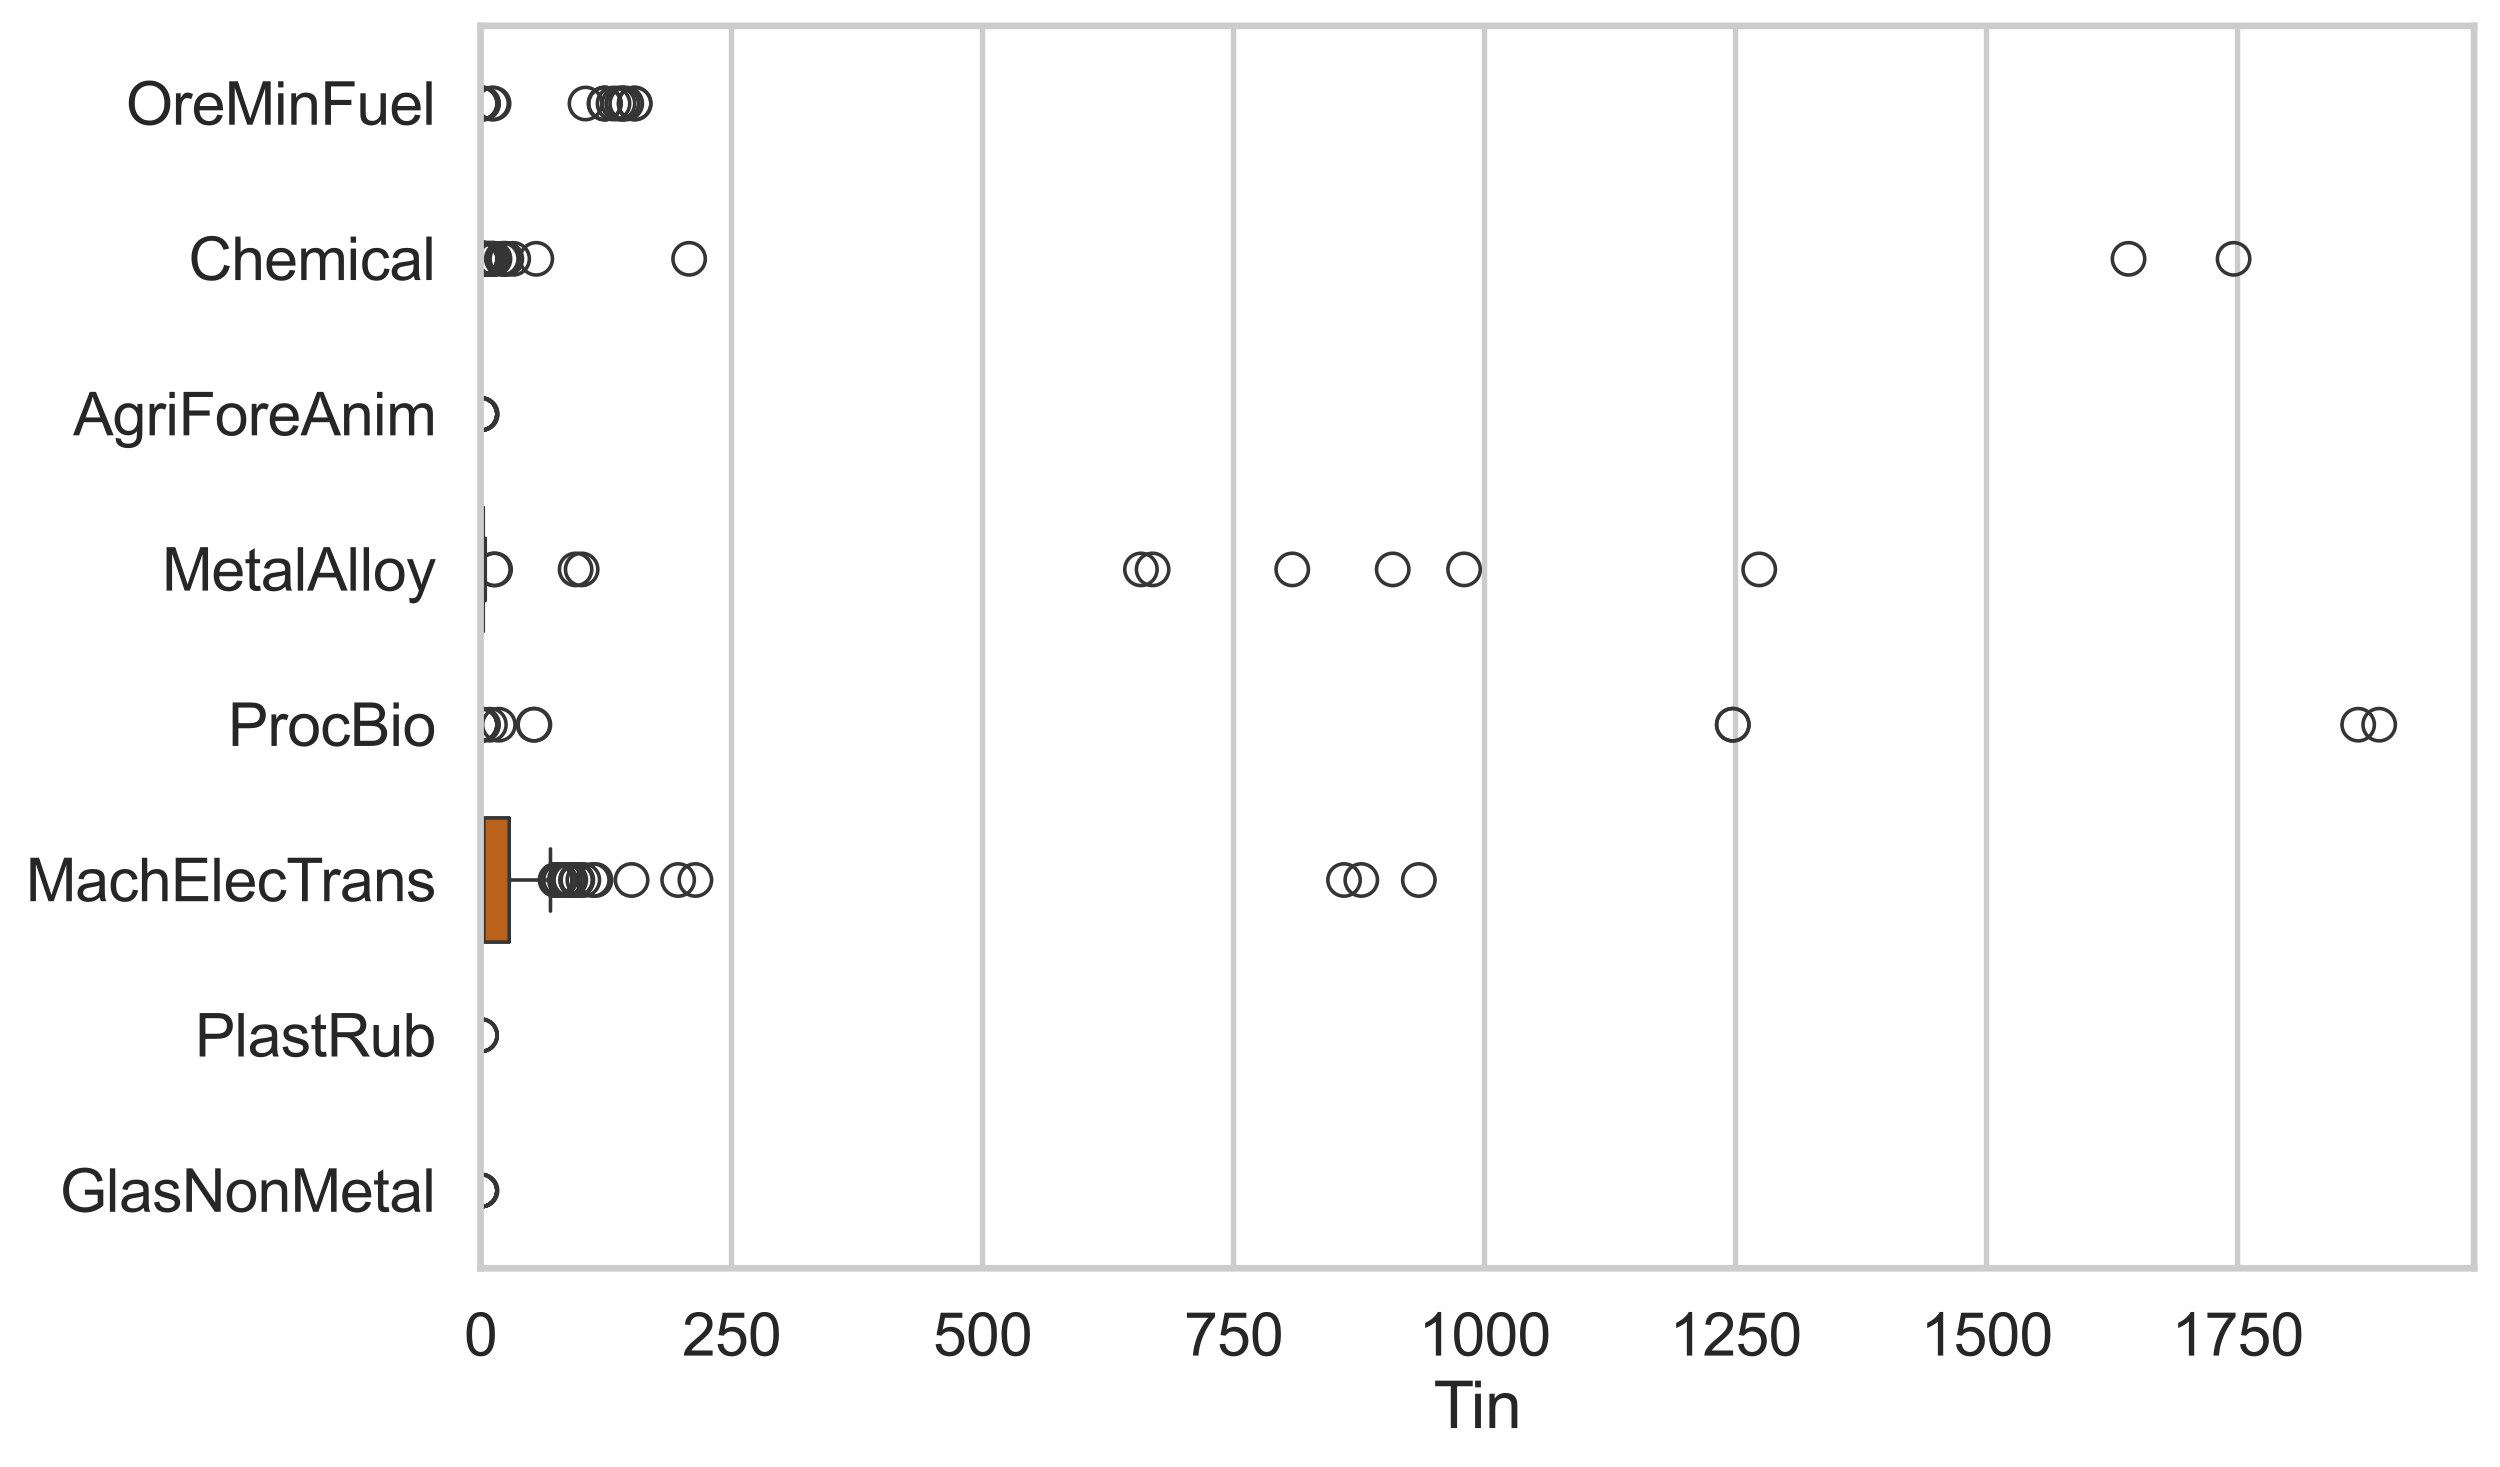 <?xml version="1.0" encoding="utf-8" standalone="no"?>
<!DOCTYPE svg PUBLIC "-//W3C//DTD SVG 1.1//EN"
  "http://www.w3.org/Graphics/SVG/1.1/DTD/svg11.dtd">
<svg xmlns:xlink="http://www.w3.org/1999/xlink" width="695.577pt" height="408.111pt" viewBox="0 0 695.577 408.111" xmlns="http://www.w3.org/2000/svg" version="1.1">
 <defs>
  <style type="text/css">*{stroke-linejoin: round; stroke-linecap: butt}</style>
 </defs>
 <g id="figure_1">
  <g id="patch_1">
   <path d="M 0 408.111 
L 695.577 408.111 
L 695.577 0 
L 0 0 
z
" style="fill: #ffffff"/>
  </g>
  <g id="axes_1">
   <g id="patch_2">
    <path d="M 133.697 352.86 
L 688.377 352.86 
L 688.377 7.2 
L 133.697 7.2 
z
" style="fill: #ffffff"/>
   </g>
   <g id="matplotlib.axis_1">
    <g id="xtick_1">
     <g id="line2d_1">
      <path d="M 133.697 352.86 
L 133.697 7.2 
" clip-path="url(#peecc1c0ae6)" style="fill: none; stroke: #cccccc; stroke-width: 1.5; stroke-linecap: round"/>
     </g>
     <g id="text_1">
      <!-- 0 -->
      <g style="fill: #262626" transform="translate(129.109 377.17) scale(0.165 -0.165)">
       <defs>
        <path id="ArialMT-30" d="M 266 2259 
Q 266 3072 433 3567 
Q 600 4063 929 4331 
Q 1259 4600 1759 4600 
Q 2128 4600 2406 4451 
Q 2684 4303 2865 4023 
Q 3047 3744 3150 3342 
Q 3253 2941 3253 2259 
Q 3253 1453 3087 958 
Q 2922 463 2592 192 
Q 2263 -78 1759 -78 
Q 1097 -78 719 397 
Q 266 969 266 2259 
z
M 844 2259 
Q 844 1131 1108 757 
Q 1372 384 1759 384 
Q 2147 384 2411 759 
Q 2675 1134 2675 2259 
Q 2675 3391 2411 3762 
Q 2147 4134 1753 4134 
Q 1366 4134 1134 3806 
Q 844 3388 844 2259 
z
" transform="scale(0.016)"/>
       </defs>
       <use xlink:href="#ArialMT-30"/>
      </g>
     </g>
    </g>
    <g id="xtick_2">
     <g id="line2d_2">
      <path d="M 203.533 352.86 
L 203.533 7.2 
" clip-path="url(#peecc1c0ae6)" style="fill: none; stroke: #cccccc; stroke-width: 1.5; stroke-linecap: round"/>
     </g>
     <g id="text_2">
      <!-- 250 -->
      <g style="fill: #262626" transform="translate(189.77 377.17) scale(0.165 -0.165)">
       <defs>
        <path id="ArialMT-32" d="M 3222 541 
L 3222 0 
L 194 0 
Q 188 203 259 391 
Q 375 700 629 1000 
Q 884 1300 1366 1694 
Q 2113 2306 2375 2664 
Q 2638 3022 2638 3341 
Q 2638 3675 2398 3904 
Q 2159 4134 1775 4134 
Q 1369 4134 1125 3890 
Q 881 3647 878 3216 
L 300 3275 
Q 359 3922 746 4261 
Q 1134 4600 1788 4600 
Q 2447 4600 2831 4234 
Q 3216 3869 3216 3328 
Q 3216 3053 3103 2787 
Q 2991 2522 2730 2228 
Q 2469 1934 1863 1422 
Q 1356 997 1212 845 
Q 1069 694 975 541 
L 3222 541 
z
" transform="scale(0.016)"/>
        <path id="ArialMT-35" d="M 266 1200 
L 856 1250 
Q 922 819 1161 601 
Q 1400 384 1738 384 
Q 2144 384 2425 690 
Q 2706 997 2706 1503 
Q 2706 1984 2436 2262 
Q 2166 2541 1728 2541 
Q 1456 2541 1237 2417 
Q 1019 2294 894 2097 
L 366 2166 
L 809 4519 
L 3088 4519 
L 3088 3981 
L 1259 3981 
L 1013 2750 
Q 1425 3038 1878 3038 
Q 2478 3038 2890 2622 
Q 3303 2206 3303 1553 
Q 3303 931 2941 478 
Q 2500 -78 1738 -78 
Q 1113 -78 717 272 
Q 322 622 266 1200 
z
" transform="scale(0.016)"/>
       </defs>
       <use xlink:href="#ArialMT-32"/>
       <use xlink:href="#ArialMT-35" transform="translate(55.615 0)"/>
       <use xlink:href="#ArialMT-30" transform="translate(111.23 0)"/>
      </g>
     </g>
    </g>
    <g id="xtick_3">
     <g id="line2d_3">
      <path d="M 273.369 352.86 
L 273.369 7.2 
" clip-path="url(#peecc1c0ae6)" style="fill: none; stroke: #cccccc; stroke-width: 1.5; stroke-linecap: round"/>
     </g>
     <g id="text_3">
      <!-- 500 -->
      <g style="fill: #262626" transform="translate(259.606 377.17) scale(0.165 -0.165)">
       <use xlink:href="#ArialMT-35"/>
       <use xlink:href="#ArialMT-30" transform="translate(55.615 0)"/>
       <use xlink:href="#ArialMT-30" transform="translate(111.23 0)"/>
      </g>
     </g>
    </g>
    <g id="xtick_4">
     <g id="line2d_4">
      <path d="M 343.205 352.86 
L 343.205 7.2 
" clip-path="url(#peecc1c0ae6)" style="fill: none; stroke: #cccccc; stroke-width: 1.5; stroke-linecap: round"/>
     </g>
     <g id="text_4">
      <!-- 750 -->
      <g style="fill: #262626" transform="translate(329.442 377.17) scale(0.165 -0.165)">
       <defs>
        <path id="ArialMT-37" d="M 303 3981 
L 303 4522 
L 3269 4522 
L 3269 4084 
Q 2831 3619 2401 2847 
Q 1972 2075 1738 1259 
Q 1569 684 1522 0 
L 944 0 
Q 953 541 1156 1306 
Q 1359 2072 1739 2783 
Q 2119 3494 2547 3981 
L 303 3981 
z
" transform="scale(0.016)"/>
       </defs>
       <use xlink:href="#ArialMT-37"/>
       <use xlink:href="#ArialMT-35" transform="translate(55.615 0)"/>
       <use xlink:href="#ArialMT-30" transform="translate(111.23 0)"/>
      </g>
     </g>
    </g>
    <g id="xtick_5">
     <g id="line2d_5">
      <path d="M 413.041 352.86 
L 413.041 7.2 
" clip-path="url(#peecc1c0ae6)" style="fill: none; stroke: #cccccc; stroke-width: 1.5; stroke-linecap: round"/>
     </g>
     <g id="text_5">
      <!-- 1000 -->
      <g style="fill: #262626" transform="translate(394.69 377.17) scale(0.165 -0.165)">
       <defs>
        <path id="ArialMT-31" d="M 2384 0 
L 1822 0 
L 1822 3584 
Q 1619 3391 1289 3197 
Q 959 3003 697 2906 
L 697 3450 
Q 1169 3672 1522 3987 
Q 1875 4303 2022 4600 
L 2384 4600 
L 2384 0 
z
" transform="scale(0.016)"/>
       </defs>
       <use xlink:href="#ArialMT-31"/>
       <use xlink:href="#ArialMT-30" transform="translate(55.615 0)"/>
       <use xlink:href="#ArialMT-30" transform="translate(111.23 0)"/>
       <use xlink:href="#ArialMT-30" transform="translate(166.846 0)"/>
      </g>
     </g>
    </g>
    <g id="xtick_6">
     <g id="line2d_6">
      <path d="M 482.877 352.86 
L 482.877 7.2 
" clip-path="url(#peecc1c0ae6)" style="fill: none; stroke: #cccccc; stroke-width: 1.5; stroke-linecap: round"/>
     </g>
     <g id="text_6">
      <!-- 1250 -->
      <g style="fill: #262626" transform="translate(464.526 377.17) scale(0.165 -0.165)">
       <use xlink:href="#ArialMT-31"/>
       <use xlink:href="#ArialMT-32" transform="translate(55.615 0)"/>
       <use xlink:href="#ArialMT-35" transform="translate(111.23 0)"/>
       <use xlink:href="#ArialMT-30" transform="translate(166.846 0)"/>
      </g>
     </g>
    </g>
    <g id="xtick_7">
     <g id="line2d_7">
      <path d="M 552.713 352.86 
L 552.713 7.2 
" clip-path="url(#peecc1c0ae6)" style="fill: none; stroke: #cccccc; stroke-width: 1.5; stroke-linecap: round"/>
     </g>
     <g id="text_7">
      <!-- 1500 -->
      <g style="fill: #262626" transform="translate(534.362 377.17) scale(0.165 -0.165)">
       <use xlink:href="#ArialMT-31"/>
       <use xlink:href="#ArialMT-35" transform="translate(55.615 0)"/>
       <use xlink:href="#ArialMT-30" transform="translate(111.23 0)"/>
       <use xlink:href="#ArialMT-30" transform="translate(166.846 0)"/>
      </g>
     </g>
    </g>
    <g id="xtick_8">
     <g id="line2d_8">
      <path d="M 622.549 352.86 
L 622.549 7.2 
" clip-path="url(#peecc1c0ae6)" style="fill: none; stroke: #cccccc; stroke-width: 1.5; stroke-linecap: round"/>
     </g>
     <g id="text_8">
      <!-- 1750 -->
      <g style="fill: #262626" transform="translate(604.198 377.17) scale(0.165 -0.165)">
       <use xlink:href="#ArialMT-31"/>
       <use xlink:href="#ArialMT-37" transform="translate(55.615 0)"/>
       <use xlink:href="#ArialMT-35" transform="translate(111.23 0)"/>
       <use xlink:href="#ArialMT-30" transform="translate(166.846 0)"/>
      </g>
     </g>
    </g>
    <g id="text_9">
     <!-- Tin -->
     <g style="fill: #262626" transform="translate(398.873 397.334) scale(0.18 -0.18)">
      <defs>
       <path id="ArialMT-54" d="M 1659 0 
L 1659 4041 
L 150 4041 
L 150 4581 
L 3781 4581 
L 3781 4041 
L 2266 4041 
L 2266 0 
L 1659 0 
z
" transform="scale(0.016)"/>
       <path id="ArialMT-69" d="M 425 3934 
L 425 4581 
L 988 4581 
L 988 3934 
L 425 3934 
z
M 425 0 
L 425 3319 
L 988 3319 
L 988 0 
L 425 0 
z
" transform="scale(0.016)"/>
       <path id="ArialMT-6e" d="M 422 0 
L 422 3319 
L 928 3319 
L 928 2847 
Q 1294 3394 1984 3394 
Q 2284 3394 2536 3286 
Q 2788 3178 2913 3003 
Q 3038 2828 3088 2588 
Q 3119 2431 3119 2041 
L 3119 0 
L 2556 0 
L 2556 2019 
Q 2556 2363 2490 2533 
Q 2425 2703 2258 2804 
Q 2091 2906 1866 2906 
Q 1506 2906 1245 2678 
Q 984 2450 984 1813 
L 984 0 
L 422 0 
z
" transform="scale(0.016)"/>
      </defs>
      <use xlink:href="#ArialMT-54"/>
      <use xlink:href="#ArialMT-69" transform="translate(57.334 0)"/>
      <use xlink:href="#ArialMT-6e" transform="translate(79.551 0)"/>
     </g>
    </g>
   </g>
   <g id="matplotlib.axis_2">
    <g id="ytick_1">
     <g id="text_10">
      <!-- OreMinFuel -->
      <g style="fill: #262626" transform="translate(35.013 34.709) scale(0.165 -0.165)">
       <defs>
        <path id="ArialMT-4f" d="M 309 2231 
Q 309 3372 921 4017 
Q 1534 4663 2503 4663 
Q 3138 4663 3647 4359 
Q 4156 4056 4423 3514 
Q 4691 2972 4691 2284 
Q 4691 1588 4409 1038 
Q 4128 488 3612 205 
Q 3097 -78 2500 -78 
Q 1853 -78 1343 234 
Q 834 547 571 1087 
Q 309 1628 309 2231 
z
M 934 2222 
Q 934 1394 1379 917 
Q 1825 441 2497 441 
Q 3181 441 3623 922 
Q 4066 1403 4066 2288 
Q 4066 2847 3877 3264 
Q 3688 3681 3323 3911 
Q 2959 4141 2506 4141 
Q 1863 4141 1398 3698 
Q 934 3256 934 2222 
z
" transform="scale(0.016)"/>
        <path id="ArialMT-72" d="M 416 0 
L 416 3319 
L 922 3319 
L 922 2816 
Q 1116 3169 1280 3281 
Q 1444 3394 1641 3394 
Q 1925 3394 2219 3213 
L 2025 2691 
Q 1819 2813 1613 2813 
Q 1428 2813 1281 2702 
Q 1134 2591 1072 2394 
Q 978 2094 978 1738 
L 978 0 
L 416 0 
z
" transform="scale(0.016)"/>
        <path id="ArialMT-65" d="M 2694 1069 
L 3275 997 
Q 3138 488 2766 206 
Q 2394 -75 1816 -75 
Q 1088 -75 661 373 
Q 234 822 234 1631 
Q 234 2469 665 2931 
Q 1097 3394 1784 3394 
Q 2450 3394 2872 2941 
Q 3294 2488 3294 1666 
Q 3294 1616 3291 1516 
L 816 1516 
Q 847 969 1125 678 
Q 1403 388 1819 388 
Q 2128 388 2347 550 
Q 2566 713 2694 1069 
z
M 847 1978 
L 2700 1978 
Q 2663 2397 2488 2606 
Q 2219 2931 1791 2931 
Q 1403 2931 1139 2672 
Q 875 2413 847 1978 
z
" transform="scale(0.016)"/>
        <path id="ArialMT-4d" d="M 475 0 
L 475 4581 
L 1388 4581 
L 2472 1338 
Q 2622 884 2691 659 
Q 2769 909 2934 1394 
L 4031 4581 
L 4847 4581 
L 4847 0 
L 4263 0 
L 4263 3834 
L 2931 0 
L 2384 0 
L 1059 3900 
L 1059 0 
L 475 0 
z
" transform="scale(0.016)"/>
        <path id="ArialMT-46" d="M 525 0 
L 525 4581 
L 3616 4581 
L 3616 4041 
L 1131 4041 
L 1131 2622 
L 3281 2622 
L 3281 2081 
L 1131 2081 
L 1131 0 
L 525 0 
z
" transform="scale(0.016)"/>
        <path id="ArialMT-75" d="M 2597 0 
L 2597 488 
Q 2209 -75 1544 -75 
Q 1250 -75 995 37 
Q 741 150 617 320 
Q 494 491 444 738 
Q 409 903 409 1263 
L 409 3319 
L 972 3319 
L 972 1478 
Q 972 1038 1006 884 
Q 1059 663 1231 536 
Q 1403 409 1656 409 
Q 1909 409 2131 539 
Q 2353 669 2445 892 
Q 2538 1116 2538 1541 
L 2538 3319 
L 3100 3319 
L 3100 0 
L 2597 0 
z
" transform="scale(0.016)"/>
        <path id="ArialMT-6c" d="M 409 0 
L 409 4581 
L 972 4581 
L 972 0 
L 409 0 
z
" transform="scale(0.016)"/>
       </defs>
       <use xlink:href="#ArialMT-4f"/>
       <use xlink:href="#ArialMT-72" transform="translate(77.783 0)"/>
       <use xlink:href="#ArialMT-65" transform="translate(111.084 0)"/>
       <use xlink:href="#ArialMT-4d" transform="translate(166.699 0)"/>
       <use xlink:href="#ArialMT-69" transform="translate(250 0)"/>
       <use xlink:href="#ArialMT-6e" transform="translate(272.217 0)"/>
       <use xlink:href="#ArialMT-46" transform="translate(327.832 0)"/>
       <use xlink:href="#ArialMT-75" transform="translate(388.916 0)"/>
       <use xlink:href="#ArialMT-65" transform="translate(444.531 0)"/>
       <use xlink:href="#ArialMT-6c" transform="translate(500.146 0)"/>
      </g>
     </g>
    </g>
    <g id="ytick_2">
     <g id="text_11">
      <!-- Chemical -->
      <g style="fill: #262626" transform="translate(52.428 77.916) scale(0.165 -0.165)">
       <defs>
        <path id="ArialMT-43" d="M 3763 1606 
L 4369 1453 
Q 4178 706 3683 314 
Q 3188 -78 2472 -78 
Q 1731 -78 1267 223 
Q 803 525 561 1097 
Q 319 1669 319 2325 
Q 319 3041 592 3573 
Q 866 4106 1370 4382 
Q 1875 4659 2481 4659 
Q 3169 4659 3637 4309 
Q 4106 3959 4291 3325 
L 3694 3184 
Q 3534 3684 3231 3912 
Q 2928 4141 2469 4141 
Q 1941 4141 1586 3887 
Q 1231 3634 1087 3207 
Q 944 2781 944 2328 
Q 944 1744 1114 1308 
Q 1284 872 1643 656 
Q 2003 441 2422 441 
Q 2931 441 3284 734 
Q 3638 1028 3763 1606 
z
" transform="scale(0.016)"/>
        <path id="ArialMT-68" d="M 422 0 
L 422 4581 
L 984 4581 
L 984 2938 
Q 1378 3394 1978 3394 
Q 2347 3394 2619 3248 
Q 2891 3103 3008 2847 
Q 3125 2591 3125 2103 
L 3125 0 
L 2563 0 
L 2563 2103 
Q 2563 2525 2380 2717 
Q 2197 2909 1863 2909 
Q 1613 2909 1392 2779 
Q 1172 2650 1078 2428 
Q 984 2206 984 1816 
L 984 0 
L 422 0 
z
" transform="scale(0.016)"/>
        <path id="ArialMT-6d" d="M 422 0 
L 422 3319 
L 925 3319 
L 925 2853 
Q 1081 3097 1340 3245 
Q 1600 3394 1931 3394 
Q 2300 3394 2536 3241 
Q 2772 3088 2869 2813 
Q 3263 3394 3894 3394 
Q 4388 3394 4653 3120 
Q 4919 2847 4919 2278 
L 4919 0 
L 4359 0 
L 4359 2091 
Q 4359 2428 4304 2576 
Q 4250 2725 4106 2815 
Q 3963 2906 3769 2906 
Q 3419 2906 3187 2673 
Q 2956 2441 2956 1928 
L 2956 0 
L 2394 0 
L 2394 2156 
Q 2394 2531 2256 2718 
Q 2119 2906 1806 2906 
Q 1569 2906 1367 2781 
Q 1166 2656 1075 2415 
Q 984 2175 984 1722 
L 984 0 
L 422 0 
z
" transform="scale(0.016)"/>
        <path id="ArialMT-63" d="M 2588 1216 
L 3141 1144 
Q 3050 572 2676 248 
Q 2303 -75 1759 -75 
Q 1078 -75 664 370 
Q 250 816 250 1647 
Q 250 2184 428 2587 
Q 606 2991 970 3192 
Q 1334 3394 1763 3394 
Q 2303 3394 2647 3120 
Q 2991 2847 3088 2344 
L 2541 2259 
Q 2463 2594 2264 2762 
Q 2066 2931 1784 2931 
Q 1359 2931 1093 2626 
Q 828 2322 828 1663 
Q 828 994 1084 691 
Q 1341 388 1753 388 
Q 2084 388 2306 591 
Q 2528 794 2588 1216 
z
" transform="scale(0.016)"/>
        <path id="ArialMT-61" d="M 2588 409 
Q 2275 144 1986 34 
Q 1697 -75 1366 -75 
Q 819 -75 525 192 
Q 231 459 231 875 
Q 231 1119 342 1320 
Q 453 1522 633 1644 
Q 813 1766 1038 1828 
Q 1203 1872 1538 1913 
Q 2219 1994 2541 2106 
Q 2544 2222 2544 2253 
Q 2544 2597 2384 2738 
Q 2169 2928 1744 2928 
Q 1347 2928 1158 2789 
Q 969 2650 878 2297 
L 328 2372 
Q 403 2725 575 2942 
Q 747 3159 1072 3276 
Q 1397 3394 1825 3394 
Q 2250 3394 2515 3294 
Q 2781 3194 2906 3042 
Q 3031 2891 3081 2659 
Q 3109 2516 3109 2141 
L 3109 1391 
Q 3109 606 3145 398 
Q 3181 191 3288 0 
L 2700 0 
Q 2613 175 2588 409 
z
M 2541 1666 
Q 2234 1541 1622 1453 
Q 1275 1403 1131 1340 
Q 988 1278 909 1158 
Q 831 1038 831 891 
Q 831 666 1001 516 
Q 1172 366 1500 366 
Q 1825 366 2078 508 
Q 2331 650 2450 897 
Q 2541 1088 2541 1459 
L 2541 1666 
z
" transform="scale(0.016)"/>
       </defs>
       <use xlink:href="#ArialMT-43"/>
       <use xlink:href="#ArialMT-68" transform="translate(72.217 0)"/>
       <use xlink:href="#ArialMT-65" transform="translate(127.832 0)"/>
       <use xlink:href="#ArialMT-6d" transform="translate(183.447 0)"/>
       <use xlink:href="#ArialMT-69" transform="translate(266.748 0)"/>
       <use xlink:href="#ArialMT-63" transform="translate(288.965 0)"/>
       <use xlink:href="#ArialMT-61" transform="translate(338.965 0)"/>
       <use xlink:href="#ArialMT-6c" transform="translate(394.58 0)"/>
      </g>
     </g>
    </g>
    <g id="ytick_3">
     <g id="text_12">
      <!-- AgriForeAnim -->
      <g style="fill: #262626" transform="translate(20.341 121.124) scale(0.165 -0.165)">
       <defs>
        <path id="ArialMT-41" d="M -9 0 
L 1750 4581 
L 2403 4581 
L 4278 0 
L 3588 0 
L 3053 1388 
L 1138 1388 
L 634 0 
L -9 0 
z
M 1313 1881 
L 2866 1881 
L 2388 3150 
Q 2169 3728 2063 4100 
Q 1975 3659 1816 3225 
L 1313 1881 
z
" transform="scale(0.016)"/>
        <path id="ArialMT-67" d="M 319 -275 
L 866 -356 
Q 900 -609 1056 -725 
Q 1266 -881 1628 -881 
Q 2019 -881 2231 -725 
Q 2444 -569 2519 -288 
Q 2563 -116 2559 434 
Q 2191 0 1641 0 
Q 956 0 581 494 
Q 206 988 206 1678 
Q 206 2153 378 2554 
Q 550 2956 876 3175 
Q 1203 3394 1644 3394 
Q 2231 3394 2613 2919 
L 2613 3319 
L 3131 3319 
L 3131 450 
Q 3131 -325 2973 -648 
Q 2816 -972 2473 -1159 
Q 2131 -1347 1631 -1347 
Q 1038 -1347 672 -1080 
Q 306 -813 319 -275 
z
M 784 1719 
Q 784 1066 1043 766 
Q 1303 466 1694 466 
Q 2081 466 2343 764 
Q 2606 1063 2606 1700 
Q 2606 2309 2336 2618 
Q 2066 2928 1684 2928 
Q 1309 2928 1046 2623 
Q 784 2319 784 1719 
z
" transform="scale(0.016)"/>
        <path id="ArialMT-6f" d="M 213 1659 
Q 213 2581 725 3025 
Q 1153 3394 1769 3394 
Q 2453 3394 2887 2945 
Q 3322 2497 3322 1706 
Q 3322 1066 3130 698 
Q 2938 331 2570 128 
Q 2203 -75 1769 -75 
Q 1072 -75 642 372 
Q 213 819 213 1659 
z
M 791 1659 
Q 791 1022 1069 705 
Q 1347 388 1769 388 
Q 2188 388 2466 706 
Q 2744 1025 2744 1678 
Q 2744 2294 2464 2611 
Q 2184 2928 1769 2928 
Q 1347 2928 1069 2612 
Q 791 2297 791 1659 
z
" transform="scale(0.016)"/>
       </defs>
       <use xlink:href="#ArialMT-41"/>
       <use xlink:href="#ArialMT-67" transform="translate(66.699 0)"/>
       <use xlink:href="#ArialMT-72" transform="translate(122.314 0)"/>
       <use xlink:href="#ArialMT-69" transform="translate(155.615 0)"/>
       <use xlink:href="#ArialMT-46" transform="translate(177.832 0)"/>
       <use xlink:href="#ArialMT-6f" transform="translate(238.916 0)"/>
       <use xlink:href="#ArialMT-72" transform="translate(294.531 0)"/>
       <use xlink:href="#ArialMT-65" transform="translate(327.832 0)"/>
       <use xlink:href="#ArialMT-41" transform="translate(383.447 0)"/>
       <use xlink:href="#ArialMT-6e" transform="translate(450.146 0)"/>
       <use xlink:href="#ArialMT-69" transform="translate(505.762 0)"/>
       <use xlink:href="#ArialMT-6d" transform="translate(527.979 0)"/>
      </g>
     </g>
    </g>
    <g id="ytick_4">
     <g id="text_13">
      <!-- MetalAlloy -->
      <g style="fill: #262626" transform="translate(45.088 164.331) scale(0.165 -0.165)">
       <defs>
        <path id="ArialMT-74" d="M 1650 503 
L 1731 6 
Q 1494 -44 1306 -44 
Q 1000 -44 831 53 
Q 663 150 594 308 
Q 525 466 525 972 
L 525 2881 
L 113 2881 
L 113 3319 
L 525 3319 
L 525 4141 
L 1084 4478 
L 1084 3319 
L 1650 3319 
L 1650 2881 
L 1084 2881 
L 1084 941 
Q 1084 700 1114 631 
Q 1144 563 1211 522 
Q 1278 481 1403 481 
Q 1497 481 1650 503 
z
" transform="scale(0.016)"/>
        <path id="ArialMT-79" d="M 397 -1278 
L 334 -750 
Q 519 -800 656 -800 
Q 844 -800 956 -737 
Q 1069 -675 1141 -563 
Q 1194 -478 1313 -144 
Q 1328 -97 1363 -6 
L 103 3319 
L 709 3319 
L 1400 1397 
Q 1534 1031 1641 628 
Q 1738 1016 1872 1384 
L 2581 3319 
L 3144 3319 
L 1881 -56 
Q 1678 -603 1566 -809 
Q 1416 -1088 1222 -1217 
Q 1028 -1347 759 -1347 
Q 597 -1347 397 -1278 
z
" transform="scale(0.016)"/>
       </defs>
       <use xlink:href="#ArialMT-4d"/>
       <use xlink:href="#ArialMT-65" transform="translate(83.301 0)"/>
       <use xlink:href="#ArialMT-74" transform="translate(138.916 0)"/>
       <use xlink:href="#ArialMT-61" transform="translate(166.699 0)"/>
       <use xlink:href="#ArialMT-6c" transform="translate(222.314 0)"/>
       <use xlink:href="#ArialMT-41" transform="translate(244.531 0)"/>
       <use xlink:href="#ArialMT-6c" transform="translate(311.23 0)"/>
       <use xlink:href="#ArialMT-6c" transform="translate(333.447 0)"/>
       <use xlink:href="#ArialMT-6f" transform="translate(355.664 0)"/>
       <use xlink:href="#ArialMT-79" transform="translate(411.279 0)"/>
      </g>
     </g>
    </g>
    <g id="ytick_5">
     <g id="text_14">
      <!-- ProcBio -->
      <g style="fill: #262626" transform="translate(63.424 207.539) scale(0.165 -0.165)">
       <defs>
        <path id="ArialMT-50" d="M 494 0 
L 494 4581 
L 2222 4581 
Q 2678 4581 2919 4538 
Q 3256 4481 3484 4323 
Q 3713 4166 3852 3881 
Q 3991 3597 3991 3256 
Q 3991 2672 3619 2267 
Q 3247 1863 2275 1863 
L 1100 1863 
L 1100 0 
L 494 0 
z
M 1100 2403 
L 2284 2403 
Q 2872 2403 3119 2622 
Q 3366 2841 3366 3238 
Q 3366 3525 3220 3729 
Q 3075 3934 2838 4000 
Q 2684 4041 2272 4041 
L 1100 4041 
L 1100 2403 
z
" transform="scale(0.016)"/>
        <path id="ArialMT-42" d="M 469 0 
L 469 4581 
L 2188 4581 
Q 2713 4581 3030 4442 
Q 3347 4303 3526 4014 
Q 3706 3725 3706 3409 
Q 3706 3116 3547 2856 
Q 3388 2597 3066 2438 
Q 3481 2316 3704 2022 
Q 3928 1728 3928 1328 
Q 3928 1006 3792 729 
Q 3656 453 3456 303 
Q 3256 153 2954 76 
Q 2653 0 2216 0 
L 469 0 
z
M 1075 2656 
L 2066 2656 
Q 2469 2656 2644 2709 
Q 2875 2778 2992 2937 
Q 3109 3097 3109 3338 
Q 3109 3566 3000 3739 
Q 2891 3913 2687 3977 
Q 2484 4041 1991 4041 
L 1075 4041 
L 1075 2656 
z
M 1075 541 
L 2216 541 
Q 2509 541 2628 563 
Q 2838 600 2978 687 
Q 3119 775 3209 942 
Q 3300 1109 3300 1328 
Q 3300 1584 3169 1773 
Q 3038 1963 2805 2039 
Q 2572 2116 2134 2116 
L 1075 2116 
L 1075 541 
z
" transform="scale(0.016)"/>
       </defs>
       <use xlink:href="#ArialMT-50"/>
       <use xlink:href="#ArialMT-72" transform="translate(66.699 0)"/>
       <use xlink:href="#ArialMT-6f" transform="translate(100 0)"/>
       <use xlink:href="#ArialMT-63" transform="translate(155.615 0)"/>
       <use xlink:href="#ArialMT-42" transform="translate(205.615 0)"/>
       <use xlink:href="#ArialMT-69" transform="translate(272.314 0)"/>
       <use xlink:href="#ArialMT-6f" transform="translate(294.531 0)"/>
      </g>
     </g>
    </g>
    <g id="ytick_6">
     <g id="text_15">
      <!-- MachElecTrans -->
      <g style="fill: #262626" transform="translate(7.2 250.746) scale(0.165 -0.165)">
       <defs>
        <path id="ArialMT-45" d="M 506 0 
L 506 4581 
L 3819 4581 
L 3819 4041 
L 1113 4041 
L 1113 2638 
L 3647 2638 
L 3647 2100 
L 1113 2100 
L 1113 541 
L 3925 541 
L 3925 0 
L 506 0 
z
" transform="scale(0.016)"/>
        <path id="ArialMT-73" d="M 197 991 
L 753 1078 
Q 800 744 1014 566 
Q 1228 388 1613 388 
Q 2000 388 2187 545 
Q 2375 703 2375 916 
Q 2375 1106 2209 1216 
Q 2094 1291 1634 1406 
Q 1016 1563 777 1677 
Q 538 1791 414 1992 
Q 291 2194 291 2438 
Q 291 2659 392 2848 
Q 494 3038 669 3163 
Q 800 3259 1026 3326 
Q 1253 3394 1513 3394 
Q 1903 3394 2198 3281 
Q 2494 3169 2634 2976 
Q 2775 2784 2828 2463 
L 2278 2388 
Q 2241 2644 2061 2787 
Q 1881 2931 1553 2931 
Q 1166 2931 1000 2803 
Q 834 2675 834 2503 
Q 834 2394 903 2306 
Q 972 2216 1119 2156 
Q 1203 2125 1616 2013 
Q 2213 1853 2448 1751 
Q 2684 1650 2818 1456 
Q 2953 1263 2953 975 
Q 2953 694 2789 445 
Q 2625 197 2315 61 
Q 2006 -75 1616 -75 
Q 969 -75 630 194 
Q 291 463 197 991 
z
" transform="scale(0.016)"/>
       </defs>
       <use xlink:href="#ArialMT-4d"/>
       <use xlink:href="#ArialMT-61" transform="translate(83.301 0)"/>
       <use xlink:href="#ArialMT-63" transform="translate(138.916 0)"/>
       <use xlink:href="#ArialMT-68" transform="translate(188.916 0)"/>
       <use xlink:href="#ArialMT-45" transform="translate(244.531 0)"/>
       <use xlink:href="#ArialMT-6c" transform="translate(311.23 0)"/>
       <use xlink:href="#ArialMT-65" transform="translate(333.447 0)"/>
       <use xlink:href="#ArialMT-63" transform="translate(389.062 0)"/>
       <use xlink:href="#ArialMT-54" transform="translate(439.062 0)"/>
       <use xlink:href="#ArialMT-72" transform="translate(496.396 0)"/>
       <use xlink:href="#ArialMT-61" transform="translate(529.697 0)"/>
       <use xlink:href="#ArialMT-6e" transform="translate(585.312 0)"/>
       <use xlink:href="#ArialMT-73" transform="translate(640.928 0)"/>
      </g>
     </g>
    </g>
    <g id="ytick_7">
     <g id="text_16">
      <!-- PlastRub -->
      <g style="fill: #262626" transform="translate(54.248 293.954) scale(0.165 -0.165)">
       <defs>
        <path id="ArialMT-52" d="M 503 0 
L 503 4581 
L 2534 4581 
Q 3147 4581 3465 4457 
Q 3784 4334 3975 4021 
Q 4166 3709 4166 3331 
Q 4166 2844 3850 2509 
Q 3534 2175 2875 2084 
Q 3116 1969 3241 1856 
Q 3506 1613 3744 1247 
L 4541 0 
L 3778 0 
L 3172 953 
Q 2906 1366 2734 1584 
Q 2563 1803 2427 1890 
Q 2291 1978 2150 2013 
Q 2047 2034 1813 2034 
L 1109 2034 
L 1109 0 
L 503 0 
z
M 1109 2559 
L 2413 2559 
Q 2828 2559 3062 2645 
Q 3297 2731 3419 2920 
Q 3541 3109 3541 3331 
Q 3541 3656 3305 3865 
Q 3069 4075 2559 4075 
L 1109 4075 
L 1109 2559 
z
" transform="scale(0.016)"/>
        <path id="ArialMT-62" d="M 941 0 
L 419 0 
L 419 4581 
L 981 4581 
L 981 2947 
Q 1338 3394 1891 3394 
Q 2197 3394 2470 3270 
Q 2744 3147 2920 2923 
Q 3097 2700 3197 2384 
Q 3297 2069 3297 1709 
Q 3297 856 2875 390 
Q 2453 -75 1863 -75 
Q 1275 -75 941 416 
L 941 0 
z
M 934 1684 
Q 934 1088 1097 822 
Q 1363 388 1816 388 
Q 2184 388 2453 708 
Q 2722 1028 2722 1663 
Q 2722 2313 2464 2622 
Q 2206 2931 1841 2931 
Q 1472 2931 1203 2611 
Q 934 2291 934 1684 
z
" transform="scale(0.016)"/>
       </defs>
       <use xlink:href="#ArialMT-50"/>
       <use xlink:href="#ArialMT-6c" transform="translate(66.699 0)"/>
       <use xlink:href="#ArialMT-61" transform="translate(88.916 0)"/>
       <use xlink:href="#ArialMT-73" transform="translate(144.531 0)"/>
       <use xlink:href="#ArialMT-74" transform="translate(194.531 0)"/>
       <use xlink:href="#ArialMT-52" transform="translate(222.314 0)"/>
       <use xlink:href="#ArialMT-75" transform="translate(294.531 0)"/>
       <use xlink:href="#ArialMT-62" transform="translate(350.146 0)"/>
      </g>
     </g>
    </g>
    <g id="ytick_8">
     <g id="text_17">
      <!-- GlasNonMetal -->
      <g style="fill: #262626" transform="translate(16.659 337.161) scale(0.165 -0.165)">
       <defs>
        <path id="ArialMT-47" d="M 2638 1797 
L 2638 2334 
L 4578 2338 
L 4578 638 
Q 4131 281 3656 101 
Q 3181 -78 2681 -78 
Q 2006 -78 1454 211 
Q 903 500 622 1047 
Q 341 1594 341 2269 
Q 341 2938 620 3517 
Q 900 4097 1425 4378 
Q 1950 4659 2634 4659 
Q 3131 4659 3532 4498 
Q 3934 4338 4162 4050 
Q 4391 3763 4509 3300 
L 3963 3150 
Q 3859 3500 3706 3700 
Q 3553 3900 3268 4020 
Q 2984 4141 2638 4141 
Q 2222 4141 1919 4014 
Q 1616 3888 1430 3681 
Q 1244 3475 1141 3228 
Q 966 2803 966 2306 
Q 966 1694 1177 1281 
Q 1388 869 1791 669 
Q 2194 469 2647 469 
Q 3041 469 3416 620 
Q 3791 772 3984 944 
L 3984 1797 
L 2638 1797 
z
" transform="scale(0.016)"/>
        <path id="ArialMT-4e" d="M 488 0 
L 488 4581 
L 1109 4581 
L 3516 984 
L 3516 4581 
L 4097 4581 
L 4097 0 
L 3475 0 
L 1069 3600 
L 1069 0 
L 488 0 
z
" transform="scale(0.016)"/>
       </defs>
       <use xlink:href="#ArialMT-47"/>
       <use xlink:href="#ArialMT-6c" transform="translate(77.783 0)"/>
       <use xlink:href="#ArialMT-61" transform="translate(100 0)"/>
       <use xlink:href="#ArialMT-73" transform="translate(155.615 0)"/>
       <use xlink:href="#ArialMT-4e" transform="translate(205.615 0)"/>
       <use xlink:href="#ArialMT-6f" transform="translate(277.832 0)"/>
       <use xlink:href="#ArialMT-6e" transform="translate(333.447 0)"/>
       <use xlink:href="#ArialMT-4d" transform="translate(389.062 0)"/>
       <use xlink:href="#ArialMT-65" transform="translate(472.363 0)"/>
       <use xlink:href="#ArialMT-74" transform="translate(527.979 0)"/>
       <use xlink:href="#ArialMT-61" transform="translate(555.762 0)"/>
       <use xlink:href="#ArialMT-6c" transform="translate(611.377 0)"/>
      </g>
     </g>
    </g>
   </g>
   <g id="patch_3">
    <path d="M 133.698 11.521 
L 133.698 46.087 
L 133.711 46.087 
L 133.711 11.521 
L 133.698 11.521 
z
" clip-path="url(#peecc1c0ae6)" style="fill: #ca74db; stroke: #353535; stroke-linejoin: miter"/>
   </g>
   <g id="line2d_9">
    <path d="M 133.698 28.804 
L 133.697 28.804 
" clip-path="url(#peecc1c0ae6)" style="fill: none; stroke: #353535"/>
   </g>
   <g id="line2d_10">
    <path d="M 133.711 28.804 
L 133.728 28.804 
" clip-path="url(#peecc1c0ae6)" style="fill: none; stroke: #353535"/>
   </g>
   <g id="line2d_11">
    <path d="M 133.697 20.162 
L 133.697 37.445 
" clip-path="url(#peecc1c0ae6)" style="fill: none; stroke: #353535; stroke-linecap: round"/>
   </g>
   <g id="line2d_12">
    <path d="M 133.728 20.162 
L 133.728 37.445 
" clip-path="url(#peecc1c0ae6)" style="fill: none; stroke: #353535; stroke-linecap: round"/>
   </g>
   <g id="line2d_13">
    <defs>
     <path id="mbaff3181f7" d="M 0 4.5 
C 1.193 4.5 2.338 4.026 3.182 3.182 
C 4.026 2.338 4.5 1.193 4.5 0 
C 4.5 -1.193 4.026 -2.338 3.182 -3.182 
C 2.338 -4.026 1.193 -4.5 0 -4.5 
C -1.193 -4.5 -2.338 -4.026 -3.182 -3.182 
C -4.026 -2.338 -4.5 -1.193 -4.5 0 
C -4.5 1.193 -4.026 2.338 -3.182 3.182 
C -2.338 4.026 -1.193 4.5 0 4.5 
z
" style="stroke: #353535"/>
    </defs>
    <g clip-path="url(#peecc1c0ae6)">
     <use xlink:href="#mbaff3181f7" x="168.262" y="28.804" style="fill-opacity: 0; stroke: #353535"/>
     <use xlink:href="#mbaff3181f7" x="170.705" y="28.804" style="fill-opacity: 0; stroke: #353535"/>
     <use xlink:href="#mbaff3181f7" x="173.209" y="28.804" style="fill-opacity: 0; stroke: #353535"/>
     <use xlink:href="#mbaff3181f7" x="133.904" y="28.804" style="fill-opacity: 0; stroke: #353535"/>
     <use xlink:href="#mbaff3181f7" x="162.903" y="28.804" style="fill-opacity: 0; stroke: #353535"/>
     <use xlink:href="#mbaff3181f7" x="173.208" y="28.804" style="fill-opacity: 0; stroke: #353535"/>
     <use xlink:href="#mbaff3181f7" x="133.812" y="28.804" style="fill-opacity: 0; stroke: #353535"/>
     <use xlink:href="#mbaff3181f7" x="134.387" y="28.804" style="fill-opacity: 0; stroke: #353535"/>
     <use xlink:href="#mbaff3181f7" x="172.088" y="28.804" style="fill-opacity: 0; stroke: #353535"/>
     <use xlink:href="#mbaff3181f7" x="176.583" y="28.804" style="fill-opacity: 0; stroke: #353535"/>
     <use xlink:href="#mbaff3181f7" x="133.752" y="28.804" style="fill-opacity: 0; stroke: #353535"/>
     <use xlink:href="#mbaff3181f7" x="176.582" y="28.804" style="fill-opacity: 0; stroke: #353535"/>
     <use xlink:href="#mbaff3181f7" x="133.858" y="28.804" style="fill-opacity: 0; stroke: #353535"/>
     <use xlink:href="#mbaff3181f7" x="173.245" y="28.804" style="fill-opacity: 0; stroke: #353535"/>
     <use xlink:href="#mbaff3181f7" x="134.338" y="28.804" style="fill-opacity: 0; stroke: #353535"/>
     <use xlink:href="#mbaff3181f7" x="137.327" y="28.804" style="fill-opacity: 0; stroke: #353535"/>
     <use xlink:href="#mbaff3181f7" x="168.32" y="28.804" style="fill-opacity: 0; stroke: #353535"/>
     <use xlink:href="#mbaff3181f7" x="136.911" y="28.804" style="fill-opacity: 0; stroke: #353535"/>
     <use xlink:href="#mbaff3181f7" x="174.237" y="28.804" style="fill-opacity: 0; stroke: #353535"/>
     <use xlink:href="#mbaff3181f7" x="168.195" y="28.804" style="fill-opacity: 0; stroke: #353535"/>
    </g>
   </g>
   <g id="patch_4">
    <path d="M 133.714 54.728 
L 133.714 89.294 
L 133.761 89.294 
L 133.761 54.728 
L 133.714 54.728 
z
" clip-path="url(#peecc1c0ae6)" style="fill: #5ca236; stroke: #353535; stroke-linejoin: miter"/>
   </g>
   <g id="line2d_14">
    <path d="M 133.714 72.011 
L 133.697 72.011 
" clip-path="url(#peecc1c0ae6)" style="fill: none; stroke: #353535"/>
   </g>
   <g id="line2d_15">
    <path d="M 133.761 72.011 
L 133.831 72.011 
" clip-path="url(#peecc1c0ae6)" style="fill: none; stroke: #353535"/>
   </g>
   <g id="line2d_16">
    <path d="M 133.697 63.37 
L 133.697 80.653 
" clip-path="url(#peecc1c0ae6)" style="fill: none; stroke: #353535; stroke-linecap: round"/>
   </g>
   <g id="line2d_17">
    <path d="M 133.831 63.37 
L 133.831 80.653 
" clip-path="url(#peecc1c0ae6)" style="fill: none; stroke: #353535; stroke-linecap: round"/>
   </g>
   <g id="line2d_18">
    <g clip-path="url(#peecc1c0ae6)">
     <use xlink:href="#mbaff3181f7" x="149.205" y="72.011" style="fill-opacity: 0; stroke: #353535"/>
     <use xlink:href="#mbaff3181f7" x="133.89" y="72.011" style="fill-opacity: 0; stroke: #353535"/>
     <use xlink:href="#mbaff3181f7" x="134.797" y="72.011" style="fill-opacity: 0; stroke: #353535"/>
     <use xlink:href="#mbaff3181f7" x="134.491" y="72.011" style="fill-opacity: 0; stroke: #353535"/>
     <use xlink:href="#mbaff3181f7" x="133.836" y="72.011" style="fill-opacity: 0; stroke: #353535"/>
     <use xlink:href="#mbaff3181f7" x="134.572" y="72.011" style="fill-opacity: 0; stroke: #353535"/>
     <use xlink:href="#mbaff3181f7" x="133.841" y="72.011" style="fill-opacity: 0; stroke: #353535"/>
     <use xlink:href="#mbaff3181f7" x="137.252" y="72.011" style="fill-opacity: 0; stroke: #353535"/>
     <use xlink:href="#mbaff3181f7" x="133.882" y="72.011" style="fill-opacity: 0; stroke: #353535"/>
     <use xlink:href="#mbaff3181f7" x="133.849" y="72.011" style="fill-opacity: 0; stroke: #353535"/>
     <use xlink:href="#mbaff3181f7" x="133.956" y="72.011" style="fill-opacity: 0; stroke: #353535"/>
     <use xlink:href="#mbaff3181f7" x="133.841" y="72.011" style="fill-opacity: 0; stroke: #353535"/>
     <use xlink:href="#mbaff3181f7" x="133.936" y="72.011" style="fill-opacity: 0; stroke: #353535"/>
     <use xlink:href="#mbaff3181f7" x="134.83" y="72.011" style="fill-opacity: 0; stroke: #353535"/>
     <use xlink:href="#mbaff3181f7" x="137.58" y="72.011" style="fill-opacity: 0; stroke: #353535"/>
     <use xlink:href="#mbaff3181f7" x="134.391" y="72.011" style="fill-opacity: 0; stroke: #353535"/>
     <use xlink:href="#mbaff3181f7" x="133.996" y="72.011" style="fill-opacity: 0; stroke: #353535"/>
     <use xlink:href="#mbaff3181f7" x="134.026" y="72.011" style="fill-opacity: 0; stroke: #353535"/>
     <use xlink:href="#mbaff3181f7" x="136.456" y="72.011" style="fill-opacity: 0; stroke: #353535"/>
     <use xlink:href="#mbaff3181f7" x="133.857" y="72.011" style="fill-opacity: 0; stroke: #353535"/>
     <use xlink:href="#mbaff3181f7" x="133.945" y="72.011" style="fill-opacity: 0; stroke: #353535"/>
     <use xlink:href="#mbaff3181f7" x="134.161" y="72.011" style="fill-opacity: 0; stroke: #353535"/>
     <use xlink:href="#mbaff3181f7" x="135.289" y="72.011" style="fill-opacity: 0; stroke: #353535"/>
     <use xlink:href="#mbaff3181f7" x="133.838" y="72.011" style="fill-opacity: 0; stroke: #353535"/>
     <use xlink:href="#mbaff3181f7" x="134.041" y="72.011" style="fill-opacity: 0; stroke: #353535"/>
     <use xlink:href="#mbaff3181f7" x="133.863" y="72.011" style="fill-opacity: 0; stroke: #353535"/>
     <use xlink:href="#mbaff3181f7" x="191.736" y="72.011" style="fill-opacity: 0; stroke: #353535"/>
     <use xlink:href="#mbaff3181f7" x="133.864" y="72.011" style="fill-opacity: 0; stroke: #353535"/>
     <use xlink:href="#mbaff3181f7" x="133.843" y="72.011" style="fill-opacity: 0; stroke: #353535"/>
     <use xlink:href="#mbaff3181f7" x="137.288" y="72.011" style="fill-opacity: 0; stroke: #353535"/>
     <use xlink:href="#mbaff3181f7" x="134.33" y="72.011" style="fill-opacity: 0; stroke: #353535"/>
     <use xlink:href="#mbaff3181f7" x="134.08" y="72.011" style="fill-opacity: 0; stroke: #353535"/>
     <use xlink:href="#mbaff3181f7" x="134.035" y="72.011" style="fill-opacity: 0; stroke: #353535"/>
     <use xlink:href="#mbaff3181f7" x="133.984" y="72.011" style="fill-opacity: 0; stroke: #353535"/>
     <use xlink:href="#mbaff3181f7" x="621.456" y="72.011" style="fill-opacity: 0; stroke: #353535"/>
     <use xlink:href="#mbaff3181f7" x="140.428" y="72.011" style="fill-opacity: 0; stroke: #353535"/>
     <use xlink:href="#mbaff3181f7" x="133.995" y="72.011" style="fill-opacity: 0; stroke: #353535"/>
     <use xlink:href="#mbaff3181f7" x="133.959" y="72.011" style="fill-opacity: 0; stroke: #353535"/>
     <use xlink:href="#mbaff3181f7" x="134.567" y="72.011" style="fill-opacity: 0; stroke: #353535"/>
     <use xlink:href="#mbaff3181f7" x="134.231" y="72.011" style="fill-opacity: 0; stroke: #353535"/>
     <use xlink:href="#mbaff3181f7" x="133.844" y="72.011" style="fill-opacity: 0; stroke: #353535"/>
     <use xlink:href="#mbaff3181f7" x="134.318" y="72.011" style="fill-opacity: 0; stroke: #353535"/>
     <use xlink:href="#mbaff3181f7" x="133.857" y="72.011" style="fill-opacity: 0; stroke: #353535"/>
     <use xlink:href="#mbaff3181f7" x="133.846" y="72.011" style="fill-opacity: 0; stroke: #353535"/>
     <use xlink:href="#mbaff3181f7" x="133.907" y="72.011" style="fill-opacity: 0; stroke: #353535"/>
     <use xlink:href="#mbaff3181f7" x="135.644" y="72.011" style="fill-opacity: 0; stroke: #353535"/>
     <use xlink:href="#mbaff3181f7" x="134.168" y="72.011" style="fill-opacity: 0; stroke: #353535"/>
     <use xlink:href="#mbaff3181f7" x="140.362" y="72.011" style="fill-opacity: 0; stroke: #353535"/>
     <use xlink:href="#mbaff3181f7" x="135.686" y="72.011" style="fill-opacity: 0; stroke: #353535"/>
     <use xlink:href="#mbaff3181f7" x="134.148" y="72.011" style="fill-opacity: 0; stroke: #353535"/>
     <use xlink:href="#mbaff3181f7" x="133.873" y="72.011" style="fill-opacity: 0; stroke: #353535"/>
     <use xlink:href="#mbaff3181f7" x="133.907" y="72.011" style="fill-opacity: 0; stroke: #353535"/>
     <use xlink:href="#mbaff3181f7" x="133.856" y="72.011" style="fill-opacity: 0; stroke: #353535"/>
     <use xlink:href="#mbaff3181f7" x="134.933" y="72.011" style="fill-opacity: 0; stroke: #353535"/>
     <use xlink:href="#mbaff3181f7" x="134.601" y="72.011" style="fill-opacity: 0; stroke: #353535"/>
     <use xlink:href="#mbaff3181f7" x="142.782" y="72.011" style="fill-opacity: 0; stroke: #353535"/>
     <use xlink:href="#mbaff3181f7" x="133.835" y="72.011" style="fill-opacity: 0; stroke: #353535"/>
     <use xlink:href="#mbaff3181f7" x="139.628" y="72.011" style="fill-opacity: 0; stroke: #353535"/>
     <use xlink:href="#mbaff3181f7" x="592.225" y="72.011" style="fill-opacity: 0; stroke: #353535"/>
     <use xlink:href="#mbaff3181f7" x="136.707" y="72.011" style="fill-opacity: 0; stroke: #353535"/>
     <use xlink:href="#mbaff3181f7" x="133.856" y="72.011" style="fill-opacity: 0; stroke: #353535"/>
     <use xlink:href="#mbaff3181f7" x="133.844" y="72.011" style="fill-opacity: 0; stroke: #353535"/>
     <use xlink:href="#mbaff3181f7" x="133.84" y="72.011" style="fill-opacity: 0; stroke: #353535"/>
     <use xlink:href="#mbaff3181f7" x="136.219" y="72.011" style="fill-opacity: 0; stroke: #353535"/>
     <use xlink:href="#mbaff3181f7" x="133.921" y="72.011" style="fill-opacity: 0; stroke: #353535"/>
     <use xlink:href="#mbaff3181f7" x="133.921" y="72.011" style="fill-opacity: 0; stroke: #353535"/>
     <use xlink:href="#mbaff3181f7" x="133.844" y="72.011" style="fill-opacity: 0; stroke: #353535"/>
     <use xlink:href="#mbaff3181f7" x="136.818" y="72.011" style="fill-opacity: 0; stroke: #353535"/>
     <use xlink:href="#mbaff3181f7" x="140.873" y="72.011" style="fill-opacity: 0; stroke: #353535"/>
     <use xlink:href="#mbaff3181f7" x="134.008" y="72.011" style="fill-opacity: 0; stroke: #353535"/>
     <use xlink:href="#mbaff3181f7" x="134.715" y="72.011" style="fill-opacity: 0; stroke: #353535"/>
     <use xlink:href="#mbaff3181f7" x="133.834" y="72.011" style="fill-opacity: 0; stroke: #353535"/>
     <use xlink:href="#mbaff3181f7" x="133.954" y="72.011" style="fill-opacity: 0; stroke: #353535"/>
     <use xlink:href="#mbaff3181f7" x="133.858" y="72.011" style="fill-opacity: 0; stroke: #353535"/>
     <use xlink:href="#mbaff3181f7" x="134.267" y="72.011" style="fill-opacity: 0; stroke: #353535"/>
     <use xlink:href="#mbaff3181f7" x="134.104" y="72.011" style="fill-opacity: 0; stroke: #353535"/>
     <use xlink:href="#mbaff3181f7" x="133.834" y="72.011" style="fill-opacity: 0; stroke: #353535"/>
     <use xlink:href="#mbaff3181f7" x="134.048" y="72.011" style="fill-opacity: 0; stroke: #353535"/>
     <use xlink:href="#mbaff3181f7" x="133.844" y="72.011" style="fill-opacity: 0; stroke: #353535"/>
     <use xlink:href="#mbaff3181f7" x="134.838" y="72.011" style="fill-opacity: 0; stroke: #353535"/>
     <use xlink:href="#mbaff3181f7" x="133.848" y="72.011" style="fill-opacity: 0; stroke: #353535"/>
     <use xlink:href="#mbaff3181f7" x="134.4" y="72.011" style="fill-opacity: 0; stroke: #353535"/>
    </g>
   </g>
   <g id="patch_5">
    <path d="M 133.7 97.936 
L 133.7 132.502 
L 133.71 132.502 
L 133.71 97.936 
L 133.7 97.936 
z
" clip-path="url(#peecc1c0ae6)" style="fill: #68afd7; stroke: #353535; stroke-linejoin: miter"/>
   </g>
   <g id="line2d_19">
    <path d="M 133.7 115.219 
L 133.697 115.219 
" clip-path="url(#peecc1c0ae6)" style="fill: none; stroke: #353535"/>
   </g>
   <g id="line2d_20">
    <path d="M 133.71 115.219 
L 133.725 115.219 
" clip-path="url(#peecc1c0ae6)" style="fill: none; stroke: #353535"/>
   </g>
   <g id="line2d_21">
    <path d="M 133.697 106.577 
L 133.697 123.86 
" clip-path="url(#peecc1c0ae6)" style="fill: none; stroke: #353535; stroke-linecap: round"/>
   </g>
   <g id="line2d_22">
    <path d="M 133.725 106.577 
L 133.725 123.86 
" clip-path="url(#peecc1c0ae6)" style="fill: none; stroke: #353535; stroke-linecap: round"/>
   </g>
   <g id="line2d_23">
    <g clip-path="url(#peecc1c0ae6)">
     <use xlink:href="#mbaff3181f7" x="133.751" y="115.219" style="fill-opacity: 0; stroke: #353535"/>
     <use xlink:href="#mbaff3181f7" x="133.732" y="115.219" style="fill-opacity: 0; stroke: #353535"/>
     <use xlink:href="#mbaff3181f7" x="133.746" y="115.219" style="fill-opacity: 0; stroke: #353535"/>
     <use xlink:href="#mbaff3181f7" x="133.978" y="115.219" style="fill-opacity: 0; stroke: #353535"/>
     <use xlink:href="#mbaff3181f7" x="133.729" y="115.219" style="fill-opacity: 0; stroke: #353535"/>
     <use xlink:href="#mbaff3181f7" x="133.756" y="115.219" style="fill-opacity: 0; stroke: #353535"/>
     <use xlink:href="#mbaff3181f7" x="133.732" y="115.219" style="fill-opacity: 0; stroke: #353535"/>
     <use xlink:href="#mbaff3181f7" x="133.765" y="115.219" style="fill-opacity: 0; stroke: #353535"/>
     <use xlink:href="#mbaff3181f7" x="133.73" y="115.219" style="fill-opacity: 0; stroke: #353535"/>
     <use xlink:href="#mbaff3181f7" x="133.997" y="115.219" style="fill-opacity: 0; stroke: #353535"/>
     <use xlink:href="#mbaff3181f7" x="133.732" y="115.219" style="fill-opacity: 0; stroke: #353535"/>
     <use xlink:href="#mbaff3181f7" x="133.728" y="115.219" style="fill-opacity: 0; stroke: #353535"/>
     <use xlink:href="#mbaff3181f7" x="133.73" y="115.219" style="fill-opacity: 0; stroke: #353535"/>
     <use xlink:href="#mbaff3181f7" x="133.737" y="115.219" style="fill-opacity: 0; stroke: #353535"/>
     <use xlink:href="#mbaff3181f7" x="133.796" y="115.219" style="fill-opacity: 0; stroke: #353535"/>
    </g>
   </g>
   <g id="patch_6">
    <path d="M 133.722 141.143 
L 133.722 175.709 
L 134.463 175.709 
L 134.463 141.143 
L 133.722 141.143 
z
" clip-path="url(#peecc1c0ae6)" style="fill: #daac58; stroke: #353535; stroke-linejoin: miter"/>
   </g>
   <g id="line2d_24">
    <path d="M 133.722 158.426 
L 133.697 158.426 
" clip-path="url(#peecc1c0ae6)" style="fill: none; stroke: #353535"/>
   </g>
   <g id="line2d_25">
    <path d="M 134.463 158.426 
L 135.016 158.426 
" clip-path="url(#peecc1c0ae6)" style="fill: none; stroke: #353535"/>
   </g>
   <g id="line2d_26">
    <path d="M 133.697 149.785 
L 133.697 167.068 
" clip-path="url(#peecc1c0ae6)" style="fill: none; stroke: #353535; stroke-linecap: round"/>
   </g>
   <g id="line2d_27">
    <path d="M 135.016 149.785 
L 135.016 167.068 
" clip-path="url(#peecc1c0ae6)" style="fill: none; stroke: #353535; stroke-linecap: round"/>
   </g>
   <g id="line2d_28">
    <g clip-path="url(#peecc1c0ae6)">
     <use xlink:href="#mbaff3181f7" x="317.44" y="158.426" style="fill-opacity: 0; stroke: #353535"/>
     <use xlink:href="#mbaff3181f7" x="407.355" y="158.426" style="fill-opacity: 0; stroke: #353535"/>
     <use xlink:href="#mbaff3181f7" x="137.748" y="158.426" style="fill-opacity: 0; stroke: #353535"/>
     <use xlink:href="#mbaff3181f7" x="359.541" y="158.426" style="fill-opacity: 0; stroke: #353535"/>
     <use xlink:href="#mbaff3181f7" x="137.414" y="158.426" style="fill-opacity: 0; stroke: #353535"/>
     <use xlink:href="#mbaff3181f7" x="489.469" y="158.426" style="fill-opacity: 0; stroke: #353535"/>
     <use xlink:href="#mbaff3181f7" x="320.691" y="158.426" style="fill-opacity: 0; stroke: #353535"/>
     <use xlink:href="#mbaff3181f7" x="160.15" y="158.426" style="fill-opacity: 0; stroke: #353535"/>
     <use xlink:href="#mbaff3181f7" x="161.834" y="158.426" style="fill-opacity: 0; stroke: #353535"/>
     <use xlink:href="#mbaff3181f7" x="387.492" y="158.426" style="fill-opacity: 0; stroke: #353535"/>
    </g>
   </g>
   <g id="patch_7">
    <path d="M 133.7 184.351 
L 133.7 218.917 
L 133.717 218.917 
L 133.717 184.351 
L 133.7 184.351 
z
" clip-path="url(#peecc1c0ae6)" style="fill: #166c9c; stroke: #353535; stroke-linejoin: miter"/>
   </g>
   <g id="line2d_29">
    <path d="M 133.7 201.634 
L 133.697 201.634 
" clip-path="url(#peecc1c0ae6)" style="fill: none; stroke: #353535"/>
   </g>
   <g id="line2d_30">
    <path d="M 133.717 201.634 
L 133.741 201.634 
" clip-path="url(#peecc1c0ae6)" style="fill: none; stroke: #353535"/>
   </g>
   <g id="line2d_31">
    <path d="M 133.697 192.992 
L 133.697 210.275 
" clip-path="url(#peecc1c0ae6)" style="fill: none; stroke: #353535; stroke-linecap: round"/>
   </g>
   <g id="line2d_32">
    <path d="M 133.741 192.992 
L 133.741 210.275 
" clip-path="url(#peecc1c0ae6)" style="fill: none; stroke: #353535; stroke-linecap: round"/>
   </g>
   <g id="line2d_33">
    <g clip-path="url(#peecc1c0ae6)">
     <use xlink:href="#mbaff3181f7" x="656.12" y="201.634" style="fill-opacity: 0; stroke: #353535"/>
     <use xlink:href="#mbaff3181f7" x="134.388" y="201.634" style="fill-opacity: 0; stroke: #353535"/>
     <use xlink:href="#mbaff3181f7" x="148.682" y="201.634" style="fill-opacity: 0; stroke: #353535"/>
     <use xlink:href="#mbaff3181f7" x="133.804" y="201.634" style="fill-opacity: 0; stroke: #353535"/>
     <use xlink:href="#mbaff3181f7" x="138.794" y="201.634" style="fill-opacity: 0; stroke: #353535"/>
     <use xlink:href="#mbaff3181f7" x="661.964" y="201.634" style="fill-opacity: 0; stroke: #353535"/>
     <use xlink:href="#mbaff3181f7" x="133.756" y="201.634" style="fill-opacity: 0; stroke: #353535"/>
     <use xlink:href="#mbaff3181f7" x="482.097" y="201.634" style="fill-opacity: 0; stroke: #353535"/>
     <use xlink:href="#mbaff3181f7" x="482.121" y="201.634" style="fill-opacity: 0; stroke: #353535"/>
     <use xlink:href="#mbaff3181f7" x="133.762" y="201.634" style="fill-opacity: 0; stroke: #353535"/>
     <use xlink:href="#mbaff3181f7" x="133.862" y="201.634" style="fill-opacity: 0; stroke: #353535"/>
     <use xlink:href="#mbaff3181f7" x="136.319" y="201.634" style="fill-opacity: 0; stroke: #353535"/>
     <use xlink:href="#mbaff3181f7" x="148.464" y="201.634" style="fill-opacity: 0; stroke: #353535"/>
     <use xlink:href="#mbaff3181f7" x="133.755" y="201.634" style="fill-opacity: 0; stroke: #353535"/>
     <use xlink:href="#mbaff3181f7" x="133.79" y="201.634" style="fill-opacity: 0; stroke: #353535"/>
     <use xlink:href="#mbaff3181f7" x="133.763" y="201.634" style="fill-opacity: 0; stroke: #353535"/>
     <use xlink:href="#mbaff3181f7" x="133.866" y="201.634" style="fill-opacity: 0; stroke: #353535"/>
     <use xlink:href="#mbaff3181f7" x="133.774" y="201.634" style="fill-opacity: 0; stroke: #353535"/>
    </g>
   </g>
   <g id="patch_8">
    <path d="M 133.993 227.558 
L 133.993 262.124 
L 141.678 262.124 
L 141.678 227.558 
L 133.993 227.558 
z
" clip-path="url(#peecc1c0ae6)" style="fill: #ba611b; stroke: #353535; stroke-linejoin: miter"/>
   </g>
   <g id="line2d_34">
    <path d="M 133.993 244.841 
L 133.701 244.841 
" clip-path="url(#peecc1c0ae6)" style="fill: none; stroke: #353535"/>
   </g>
   <g id="line2d_35">
    <path d="M 141.678 244.841 
L 153.159 244.841 
" clip-path="url(#peecc1c0ae6)" style="fill: none; stroke: #353535"/>
   </g>
   <g id="line2d_36">
    <path d="M 133.701 236.2 
L 133.701 253.483 
" clip-path="url(#peecc1c0ae6)" style="fill: none; stroke: #353535; stroke-linecap: round"/>
   </g>
   <g id="line2d_37">
    <path d="M 153.159 236.2 
L 153.159 253.483 
" clip-path="url(#peecc1c0ae6)" style="fill: none; stroke: #353535; stroke-linecap: round"/>
   </g>
   <g id="line2d_38">
    <g clip-path="url(#peecc1c0ae6)">
     <use xlink:href="#mbaff3181f7" x="378.753" y="244.841" style="fill-opacity: 0; stroke: #353535"/>
     <use xlink:href="#mbaff3181f7" x="154.58" y="244.841" style="fill-opacity: 0; stroke: #353535"/>
     <use xlink:href="#mbaff3181f7" x="373.955" y="244.841" style="fill-opacity: 0; stroke: #353535"/>
     <use xlink:href="#mbaff3181f7" x="165.689" y="244.841" style="fill-opacity: 0; stroke: #353535"/>
     <use xlink:href="#mbaff3181f7" x="157.177" y="244.841" style="fill-opacity: 0; stroke: #353535"/>
     <use xlink:href="#mbaff3181f7" x="158.072" y="244.841" style="fill-opacity: 0; stroke: #353535"/>
     <use xlink:href="#mbaff3181f7" x="175.727" y="244.841" style="fill-opacity: 0; stroke: #353535"/>
     <use xlink:href="#mbaff3181f7" x="162.306" y="244.841" style="fill-opacity: 0; stroke: #353535"/>
     <use xlink:href="#mbaff3181f7" x="188.687" y="244.841" style="fill-opacity: 0; stroke: #353535"/>
     <use xlink:href="#mbaff3181f7" x="155.804" y="244.841" style="fill-opacity: 0; stroke: #353535"/>
     <use xlink:href="#mbaff3181f7" x="154.759" y="244.841" style="fill-opacity: 0; stroke: #353535"/>
     <use xlink:href="#mbaff3181f7" x="160.324" y="244.841" style="fill-opacity: 0; stroke: #353535"/>
     <use xlink:href="#mbaff3181f7" x="160.324" y="244.841" style="fill-opacity: 0; stroke: #353535"/>
     <use xlink:href="#mbaff3181f7" x="164.948" y="244.841" style="fill-opacity: 0; stroke: #353535"/>
     <use xlink:href="#mbaff3181f7" x="193.482" y="244.841" style="fill-opacity: 0; stroke: #353535"/>
     <use xlink:href="#mbaff3181f7" x="160.634" y="244.841" style="fill-opacity: 0; stroke: #353535"/>
     <use xlink:href="#mbaff3181f7" x="158.671" y="244.841" style="fill-opacity: 0; stroke: #353535"/>
     <use xlink:href="#mbaff3181f7" x="394.767" y="244.841" style="fill-opacity: 0; stroke: #353535"/>
     <use xlink:href="#mbaff3181f7" x="154.947" y="244.841" style="fill-opacity: 0; stroke: #353535"/>
    </g>
   </g>
   <g id="patch_9">
    <path d="M 133.702 270.766 
L 133.702 305.332 
L 133.731 305.332 
L 133.731 270.766 
L 133.702 270.766 
z
" clip-path="url(#peecc1c0ae6)" style="fill: #e33eb2; stroke: #353535; stroke-linejoin: miter"/>
   </g>
   <g id="line2d_39">
    <path d="M 133.702 288.049 
L 133.697 288.049 
" clip-path="url(#peecc1c0ae6)" style="fill: none; stroke: #353535"/>
   </g>
   <g id="line2d_40">
    <path d="M 133.731 288.049 
L 133.773 288.049 
" clip-path="url(#peecc1c0ae6)" style="fill: none; stroke: #353535"/>
   </g>
   <g id="line2d_41">
    <path d="M 133.697 279.407 
L 133.697 296.69 
" clip-path="url(#peecc1c0ae6)" style="fill: none; stroke: #353535; stroke-linecap: round"/>
   </g>
   <g id="line2d_42">
    <path d="M 133.773 279.407 
L 133.773 296.69 
" clip-path="url(#peecc1c0ae6)" style="fill: none; stroke: #353535; stroke-linecap: round"/>
   </g>
   <g id="line2d_43">
    <g clip-path="url(#peecc1c0ae6)">
     <use xlink:href="#mbaff3181f7" x="133.863" y="288.049" style="fill-opacity: 0; stroke: #353535"/>
     <use xlink:href="#mbaff3181f7" x="133.819" y="288.049" style="fill-opacity: 0; stroke: #353535"/>
     <use xlink:href="#mbaff3181f7" x="133.808" y="288.049" style="fill-opacity: 0; stroke: #353535"/>
     <use xlink:href="#mbaff3181f7" x="133.834" y="288.049" style="fill-opacity: 0; stroke: #353535"/>
     <use xlink:href="#mbaff3181f7" x="133.794" y="288.049" style="fill-opacity: 0; stroke: #353535"/>
     <use xlink:href="#mbaff3181f7" x="133.786" y="288.049" style="fill-opacity: 0; stroke: #353535"/>
    </g>
   </g>
   <g id="patch_10">
    <path d="M 133.7 313.973 
L 133.7 348.539 
L 133.709 348.539 
L 133.709 313.973 
L 133.7 313.973 
z
" clip-path="url(#peecc1c0ae6)" style="fill: #38be4e; stroke: #353535; stroke-linejoin: miter"/>
   </g>
   <g id="line2d_44">
    <path d="M 133.7 331.256 
L 133.696 331.256 
" clip-path="url(#peecc1c0ae6)" style="fill: none; stroke: #353535"/>
   </g>
   <g id="line2d_45">
    <path d="M 133.709 331.256 
L 133.719 331.256 
" clip-path="url(#peecc1c0ae6)" style="fill: none; stroke: #353535"/>
   </g>
   <g id="line2d_46">
    <path d="M 133.696 322.615 
L 133.696 339.898 
" clip-path="url(#peecc1c0ae6)" style="fill: none; stroke: #353535; stroke-linecap: round"/>
   </g>
   <g id="line2d_47">
    <path d="M 133.719 322.615 
L 133.719 339.898 
" clip-path="url(#peecc1c0ae6)" style="fill: none; stroke: #353535; stroke-linecap: round"/>
   </g>
   <g id="line2d_48">
    <g clip-path="url(#peecc1c0ae6)">
     <use xlink:href="#mbaff3181f7" x="133.77" y="331.256" style="fill-opacity: 0; stroke: #353535"/>
     <use xlink:href="#mbaff3181f7" x="133.724" y="331.256" style="fill-opacity: 0; stroke: #353535"/>
     <use xlink:href="#mbaff3181f7" x="133.738" y="331.256" style="fill-opacity: 0; stroke: #353535"/>
     <use xlink:href="#mbaff3181f7" x="133.725" y="331.256" style="fill-opacity: 0; stroke: #353535"/>
     <use xlink:href="#mbaff3181f7" x="133.79" y="331.256" style="fill-opacity: 0; stroke: #353535"/>
     <use xlink:href="#mbaff3181f7" x="133.978" y="331.256" style="fill-opacity: 0; stroke: #353535"/>
     <use xlink:href="#mbaff3181f7" x="133.778" y="331.256" style="fill-opacity: 0; stroke: #353535"/>
     <use xlink:href="#mbaff3181f7" x="133.736" y="331.256" style="fill-opacity: 0; stroke: #353535"/>
     <use xlink:href="#mbaff3181f7" x="133.735" y="331.256" style="fill-opacity: 0; stroke: #353535"/>
     <use xlink:href="#mbaff3181f7" x="133.758" y="331.256" style="fill-opacity: 0; stroke: #353535"/>
     <use xlink:href="#mbaff3181f7" x="133.736" y="331.256" style="fill-opacity: 0; stroke: #353535"/>
     <use xlink:href="#mbaff3181f7" x="133.725" y="331.256" style="fill-opacity: 0; stroke: #353535"/>
     <use xlink:href="#mbaff3181f7" x="133.729" y="331.256" style="fill-opacity: 0; stroke: #353535"/>
    </g>
   </g>
   <g id="line2d_49">
    <path d="M 133.703 11.521 
L 133.703 46.087 
" clip-path="url(#peecc1c0ae6)" style="fill: none; stroke: #353535"/>
   </g>
   <g id="line2d_50">
    <path d="M 133.726 54.728 
L 133.726 89.294 
" clip-path="url(#peecc1c0ae6)" style="fill: none; stroke: #353535"/>
   </g>
   <g id="line2d_51">
    <path d="M 133.704 97.936 
L 133.704 132.502 
" clip-path="url(#peecc1c0ae6)" style="fill: none; stroke: #353535"/>
   </g>
   <g id="line2d_52">
    <path d="M 133.879 141.143 
L 133.879 175.709 
" clip-path="url(#peecc1c0ae6)" style="fill: none; stroke: #353535"/>
   </g>
   <g id="line2d_53">
    <path d="M 133.705 184.351 
L 133.705 218.917 
" clip-path="url(#peecc1c0ae6)" style="fill: none; stroke: #353535"/>
   </g>
   <g id="line2d_54">
    <path d="M 134.615 227.558 
L 134.615 262.124 
" clip-path="url(#peecc1c0ae6)" style="fill: none; stroke: #353535"/>
   </g>
   <g id="line2d_55">
    <path d="M 133.718 270.766 
L 133.718 305.332 
" clip-path="url(#peecc1c0ae6)" style="fill: none; stroke: #353535"/>
   </g>
   <g id="line2d_56">
    <path d="M 133.701 313.973 
L 133.701 348.539 
" clip-path="url(#peecc1c0ae6)" style="fill: none; stroke: #353535"/>
   </g>
   <g id="patch_11">
    <path d="M 133.697 352.86 
L 133.697 7.2 
" style="fill: none; stroke: #cccccc; stroke-width: 1.875; stroke-linejoin: miter; stroke-linecap: square"/>
   </g>
   <g id="patch_12">
    <path d="M 688.377 352.86 
L 688.377 7.2 
" style="fill: none; stroke: #cccccc; stroke-width: 1.875; stroke-linejoin: miter; stroke-linecap: square"/>
   </g>
   <g id="patch_13">
    <path d="M 133.697 352.86 
L 688.377 352.86 
" style="fill: none; stroke: #cccccc; stroke-width: 1.875; stroke-linejoin: miter; stroke-linecap: square"/>
   </g>
   <g id="patch_14">
    <path d="M 133.697 7.2 
L 688.377 7.2 
" style="fill: none; stroke: #cccccc; stroke-width: 1.875; stroke-linejoin: miter; stroke-linecap: square"/>
   </g>
  </g>
 </g>
 <defs>
  <clipPath id="peecc1c0ae6">
   <rect x="133.697" y="7.2" width="554.68" height="345.66"/>
  </clipPath>
 </defs>
</svg>
